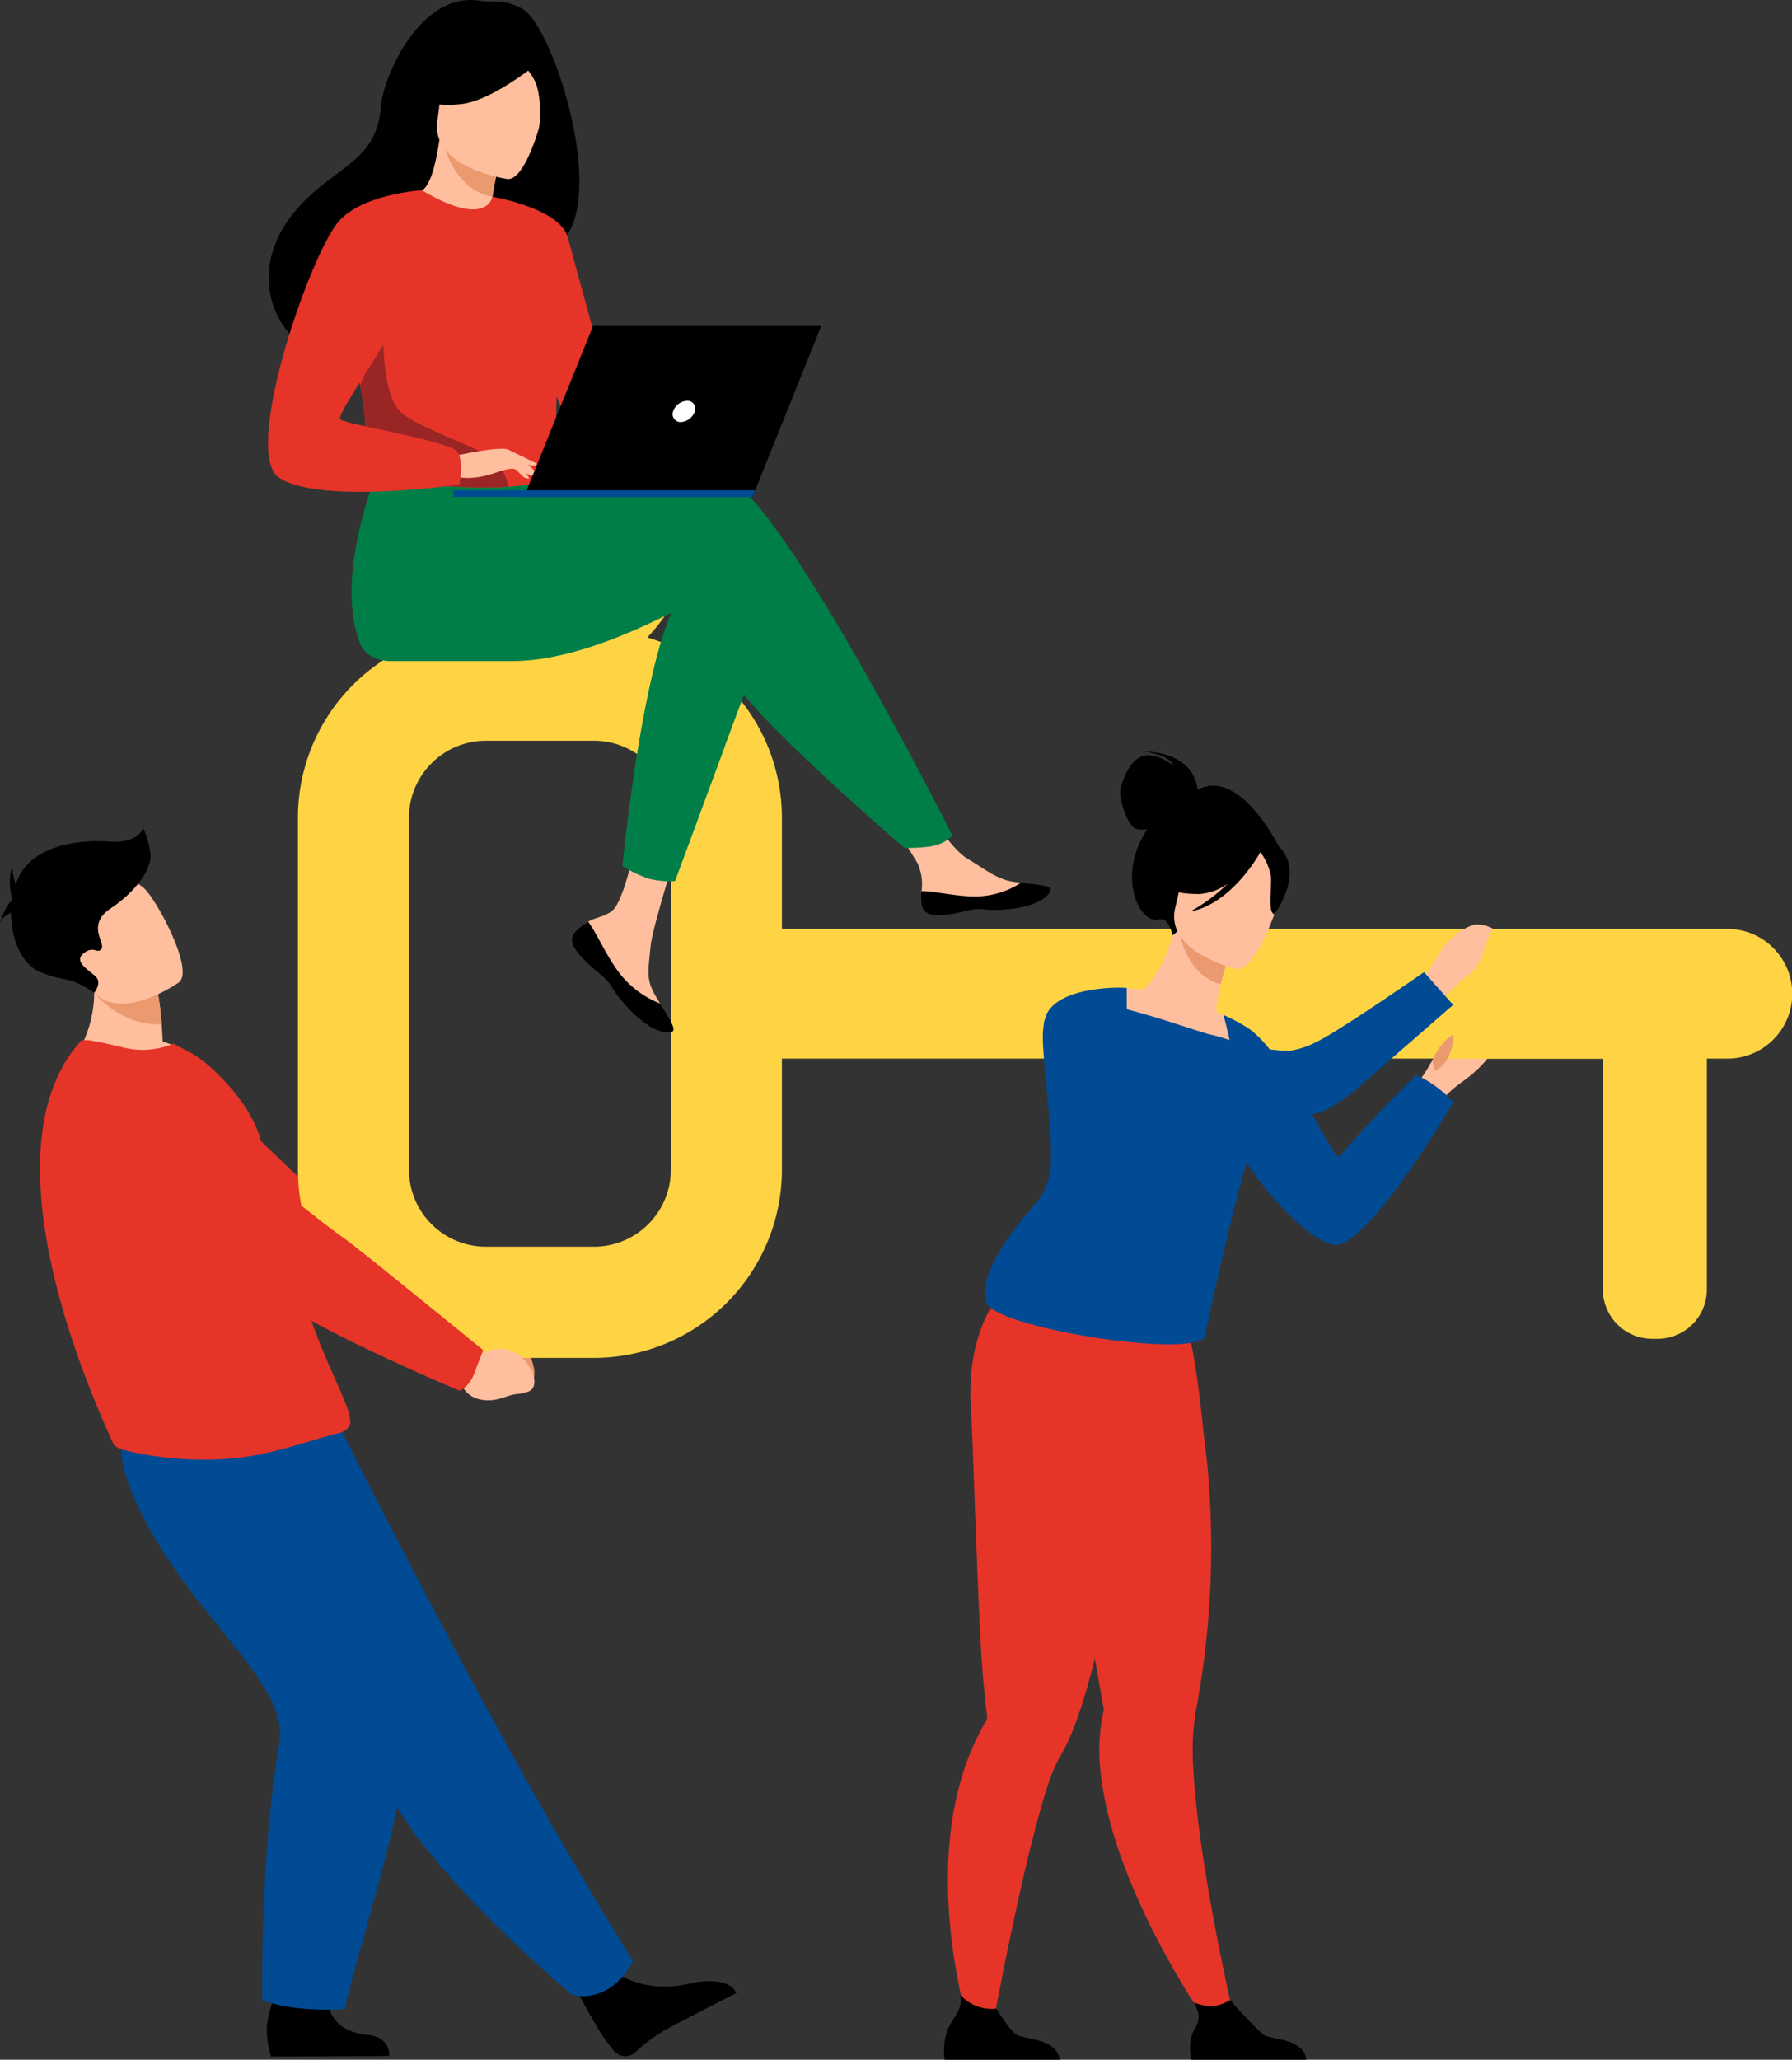 <svg xmlns="http://www.w3.org/2000/svg" viewBox="0 0 337.15 387.4"><rect x="0" y="0" width="337.15" height="387.4" fill="#333333" stroke="none"/><defs><style>.cls-1{fill:#ffbe9d;}.cls-2{fill:#eb996e;}.cls-3{fill:#e63429;}.cls-4{fill:#004b93;}.cls-5{fill:#ffd444;}.cls-6{fill:#007e48;}.cls-7{fill:#992525;}.cls-8{fill:#fff;}</style></defs><title>dibujo 3</title><g id="Capa_2" data-name="Capa 2"><g id="Esquema"><path class="cls-1" d="M281.56,195.63c-.39,2.65-3.42,5.73-6.66,8-3.48,2.48-4.87,5-6.11,6.3-.46.53-.74.81-.74.81l-3.71-4.32a1.11,1.11,0,0,0,.17-.16,30.11,30.11,0,0,0,4.34-5.72c3.08-5.64,7.39-6.47,7.39-6.47S280.35,194.71,281.56,195.63Z"/><path class="cls-2" d="M89.58,249.86l2.51,2s6.87-2.47,8.42,5.7c0,0,.42,3.48-1.79,3.49s-1.29-.39-4.41-.29-5.71-1.56-6.17-4.09l-1.49-2.15Z"/><path class="cls-3" d="M89.3,254.24c2-2.1,1.84-3.64,1.84-3.64s-23.21-19-25.56-20.55C64,229,47.81,213.51,38.9,204.61c-4.28-4.28-8.87-2.8-14.48-1.19l-4.63,1.33c-5.58,1.6-7,9.41-2.45,13.2,12.9,10.69,34.37,22.71,38.38,25.24,10,6.27,29.49,13.72,29.49,13.72A12.52,12.52,0,0,0,89.3,254.24Z"/><path d="M115.77,371s5.64,4.22,14.26,2c0,0,7-1.59,8.49,1.88,0,0-10.67,5.42-13.37,6.91a31.89,31.89,0,0,0-5.66,4.24,2.8,2.8,0,0,1-4-.31c-.47-.58-1-1.27-1.6-2.06-1.64-2.23-5.48-9.44-5.48-9.44Z"/><path class="cls-4" d="M119.08,368.81s-3.43,7.9-11.34,6.45c0,0-16.15-13.34-27.23-27.19a61.68,61.68,0,0,1-8.46-13.23c-7.35-17-27.18-42.38-39.79-55.23L63.81,268.2s10.1,20.32,23.54,45.28C97,331.47,108.46,351.87,119.08,368.81Z"/><path d="M61.57,375.54s-.34,6.31,7.3,7.15c0,0,4.37,0,4.39,4L51,386.8a17.06,17.06,0,0,1-.8-5.09c-.12-2.67,2.58-9.63,2.58-9.63Z"/><path class="cls-4" d="M53.46,268.2s14.05,15.44,23,43.25c4.85,15.14-8.89,53.19-11.57,66.41,0,0-9.23.78-15.53-1.66,0,0-.48-27.3,3.21-48.35,2.06-11.78-18.5-25.19-27.49-46.47-6.11-14.48,1.32-14.24,10.46-14.58Z"/><path class="cls-1" d="M37.24,199.31c-7.82,4.42-23.82.35-23.82.35s6.5-7.44,3.54-19.4l6.14,3.11,6.59,3.35a54.68,54.68,0,0,1,.73,5.91c.07,1,.14,2.07.19,3.27A20.44,20.44,0,0,1,37.24,199.31Z"/><path class="cls-3" d="M65.91,267.4c0,1.37-1.59,2-1.92,2.1-3.16.57-12,4-19.89,4.78A63.51,63.51,0,0,1,24.41,273c-.9-.18-3-.75-3.17-1.61s-26.28-53.18-6-75.62c.48-.53,4.48.42,8.14,1.29a15,15,0,0,0,9.25-.76l3.44,1.81c4.21,2.35,12.19,10.69,13.12,17.24.48,3.33,2.38,5.8,2.93,8.73.21,1.08.42,2.14.63,3.17.42,2,.84,4,1.28,5.78,1.2,5,2.46,9.22,3.69,12.91,1.32,3.91,2.61,7.16,3.76,9.88C63,259.3,64.24,261.94,65,264A10,10,0,0,1,65.91,267.4Z"/><path class="cls-5" d="M111.74,255.4H91.41A35.41,35.41,0,0,1,56.05,220V153.8a35.4,35.4,0,0,1,35.36-35.37h20.33a35.41,35.41,0,0,1,35.37,35.37V220A35.41,35.41,0,0,1,111.74,255.4ZM91.41,139.32A14.49,14.49,0,0,0,76.94,153.8V220a14.49,14.49,0,0,0,14.47,14.48h20.33A14.49,14.49,0,0,0,126.22,220V153.8a14.49,14.49,0,0,0-14.48-14.48Z"/><path class="cls-5" d="M325,199.11H138.52v-24.4H325a12.21,12.21,0,0,1,12.2,12.2h0A12.2,12.2,0,0,1,325,199.11Z"/><path class="cls-5" d="M301.55,194.2h19.58a0,0,0,0,1,0,0v48.33a9.28,9.28,0,0,1-9.28,9.28h-1a9.28,9.28,0,0,1-9.28-9.28V194.2a0,0,0,0,1,0,0Z"/><path class="cls-1" d="M86.57,253.9l3.19,1.17s6.37-4.51,10.34,2.82c0,0,1.43,3.2-.84,3.9s-1.45,0-4.64,1.1-6.34.3-7.54-2l-2.17-1.59Z"/><path class="cls-3" d="M89.19,258.4c1.18-3.07,1.72-4.46,1.72-4.46s-24-19.6-26.5-21.28c-1.67-1.14-18.29-13.57-26.39-23.25a17,17,0,0,0-16.49-5.71l-5.05,1.06a7.5,7.5,0,0,0-3.34,13c13.31,11.42,35.77,24.66,40,27.41,10.39,6.84,33.39,16.42,33.39,16.42A5.93,5.93,0,0,0,89.19,258.4Z"/><path class="cls-2" d="M30.42,192.63c-7.69.43-12.69-5.91-12.69-5.91a60.28,60.28,0,0,0,5.37-3.35l6.59,3.35A54.68,54.68,0,0,1,30.42,192.63Z"/><path class="cls-1" d="M33.69,184.74S22,193.1,17,185.77s-10-11.2-2.81-16.85,10.63-3.86,12.93-1.83S36.59,182.38,33.69,184.74Z"/><path d="M28.3,160.47a18.74,18.74,0,0,0-1.36-4.8s-.73,3-6.27,2.61-14.3.54-17.22,6.85a10.36,10.36,0,0,0-.5,1.24,14.68,14.68,0,0,1-.66-3.5,10.78,10.78,0,0,0,0,6.11h0c0,.1,0,.2,0,.3C1,170.31,0,173.52,0,173.52a3.88,3.88,0,0,1,2.07-1.84c0,4.91,2,9.71,5.46,11.14,5.1,2.08,5.06.49,10.2,3.9,0,0,1.38-1.71.44-2.86s-4.49-2.82-2.51-4.49,2.72.21,3.45-.94-2.93-4.49,1.77-7.62S28.71,163.29,28.3,160.47Z"/><path class="cls-3" d="M232.33,380.2,228,381.79s-18.64-25.85-20.94-48.6a34.73,34.73,0,0,1,.61-11.63l-.5-2.88c-.14-.86-.33-1.89-.53-3.07-.61-3.48-1.44-8.23-2.4-13.64-2.19-12.45-5-28.36-7.24-40.06l1.16-.37,12.51-4,2.59-8.21,9.31-2.46s2.08,4.08,3.94,23.31c.35,2.52.66,5.3.89,8.32a164.61,164.61,0,0,1-.88,33.69c-.43,3.34-1,6.79-1.64,10.34a46.54,46.54,0,0,0-.36,10.21C225.5,351.3,232.33,380.2,232.33,380.2Z"/><path class="cls-3" d="M218.54,252l-.46-4c-7.85,2.08-28.82-5.82-28.82-5.82s-7.6,6.68-6.6,22.69c.49,7.82,1.38,41,2.31,50.87.33,3.57.63,6.1.75,7.11h0a1.36,1.36,0,0,1-.23.87,46.2,46.2,0,0,0-3.43,7.22c-9.12,24.3,1.41,54.24,1.41,54.24l2.73-1.1s6-33.32,10.86-48a28.38,28.38,0,0,1,2.34-5.63c2.12-3.42,4.08-9,5.86-15.64,3.37-12.55,6.08-28.87,7.89-41.47C213.4,273.31,218.54,252,218.54,252Z"/><path class="cls-4" d="M266.42,202.16a21.66,21.66,0,0,1,7,5.12S260,230.62,252.32,234c-4.23,1.87-17.46-12.27-20.2-20.19-.67-1.94,1.8-8.41,1-9.77a13.76,13.76,0,0,1-1.8-5.07,2.35,2.35,0,0,1-.08-.71,11.41,11.41,0,0,1,.24-4.05c.31-.78,1.17-1.12,2.46-1.1h.46c6.93,4.08,16,24.11,17.53,24.57C255.84,212.73,266.42,202.16,266.42,202.16Z"/><path class="cls-1" d="M233.53,203.28a24.49,24.49,0,0,1-9,2.12c-13.49.74-16.55-11.09-17.11-18.94a11.24,11.24,0,0,1,4.63-.58c.95.05,1.95.15,2.78.25,1.65-.86,4.61-5,6.32-12l.59.27,9.73,4.57s-1,3.17-1.8,6.2c-.59,2.37-1,4.66-.66,5.3l1.22.51h0A67.53,67.53,0,0,1,233.53,203.28Z"/><path class="cls-4" d="M236.91,212.13c-.1.27-.22.53-.34.8-3.41,7.36-9.74,37.84-9.74,37.84.9,5.48-41.18-1.07-41.29-6.06-1.48-5.29,5.26-13.79,9.06-18.06a11.23,11.23,0,0,0,1.27-1.72,11.93,11.93,0,0,0,1.73-5c.74-7.07-2-23.38-1.28-26.53.29-1.24,5.86,5.81,6.53,5.11a3.92,3.92,0,0,0,1.24-2.45A12.92,12.92,0,0,0,204,194c0-.32-.08-.65-.12-1-.53-3.43-7.08-2-7.08-2,2.4-5.78,15.18-5.32,15.18-5.16s0,.35,0,.94c0,2.35,0,8.39.75,9.53.94,1.42,18.18,7.66,19.1,5.73s-1.56-10.8-1.65-11.14h0a34.63,34.63,0,0,1,4.19,2.19C236.55,197.46,239.6,205,236.91,212.13Z"/><path d="M225.29,148.55c0-.58-.47-6.89-10.07-7.22,0,0,4.72.57,5.54,2.64,0,0-3.22-2.56-5.84-1.74s-4.15,5.41-4.17,6.92,1.44,6.37,3.1,6.79a5.28,5.28,0,0,0,2,0,20.48,20.48,0,0,0-1.29,2.3c-3.83,7.86.12,15.55,3.36,14.7,2.08-.55,2.67,3,2.67,3l20.2-16.35S233.39,144.23,225.29,148.55Z"/><path class="cls-2" d="M231.44,178.92s-1,3.17-1.8,6.2c-5.69-1.59-7.42-7.57-7.94-10.77Z"/><path class="cls-1" d="M232.64,182.27s-13.62-3.15-11.52-11.59,1.74-14.55,10.52-12.89,9.66,5.29,9.65,8.28S236.23,182.88,232.64,182.27Z"/><path d="M242.06,161.28c-1.47-3.06-3.19-2.9-4.27-2.36a9.75,9.75,0,0,0-12.66-1.08,16.68,16.68,0,0,1-7.65,8.22s2.09,2.14,8.15,2.09a10.07,10.07,0,0,0,5.41-2,32.83,32.83,0,0,1-7.1,5.3c7.59-1.45,12.67-10.24,13.19-11.17a10.83,10.83,0,0,1,2,4.67c.14,2.32-.66,6.83.67,7C239.78,171.91,244.25,165.87,242.06,161.28Z"/><path d="M199.35,387.4H177.73a11.84,11.84,0,0,1,.61-5.79c1.08-2.4,2.78-3.49,2.37-6.39a7.81,7.81,0,0,0,6.74,2.57c.38.62,2.47,3.95,3.75,4.87S198.91,383.31,199.35,387.4Z"/><path d="M245.76,387.4H224.14s-.8-3.45.62-5.79c1.25-2.08.77-3.26-.16-5a8.42,8.42,0,0,0,3.64.69,7.65,7.65,0,0,0,3.21-1.13,81.26,81.26,0,0,0,6.16,6.47C239,383.67,245.33,383.31,245.76,387.4Z"/><polygon class="cls-5" points="275.16 199.12 308.06 199.12 306.24 186.35 276.86 187.53 275.16 199.12"/><path class="cls-1" d="M280.94,174.71c-1.53,1.53-1.5,6.43-4.73,8.73-3.48,2.49-4.88,5-6.11,6.3-.46.53-.74.81-.74.81l-3.72-4.32a1.11,1.11,0,0,0,.17-.16,30.06,30.06,0,0,0,4.35-5.72c3.08-5.64,7.38-6.47,7.38-6.47A6.26,6.26,0,0,1,280.94,174.71Z"/><path class="cls-4" d="M267.92,182.84,273.4,189s-14.65,12.76-17.71,15.41a34.23,34.23,0,0,1-5.9,4.22c-.17.09-.32.15-.51.23-4.3,1.88-13.59,1.67-22.88.3-1.28-.19-2.55-.4-3.78-.6a88.4,88.4,0,0,1-12.52-3.05,34.14,34.14,0,0,1-5.52-2.21,16.28,16.28,0,0,1-1.45-.81c-7.26-4.35-6.9-8.39-6.77-9.84a5,5,0,0,1,3.61-4.15c5.76-1.87,25.08,5.58,27.93,6.12,1.71.36,6.15,1.93,7.65,2.21a43.91,43.91,0,0,0,6.84.84,15.61,15.61,0,0,0,5.13-1.62C251.42,194.31,267.92,182.84,267.92,182.84Z"/><path class="cls-2" d="M270.07,201.34a4.79,4.79,0,0,1-.5-2,11.19,11.19,0,0,1,2.56-3.82c.52-.35,1.21-1.24,1.37-.65a10.29,10.29,0,0,1-1.54,4.87A4.72,4.72,0,0,1,270.07,201.34Z"/><path class="cls-5" d="M126.74,113.24c-4.61,8-10.41,11.12-10.41,11.12H92.2S130.26,107.11,126.74,113.24Z"/><path class="cls-1" d="M109.64,175.76c-.63.72-1.17.68-.86,1.54l.14.43c.58,1.59,1.67,2.71,3.87,4.48.29.23.57.42.79.61.06.05.45.13.51.18s.38.75.43.79a64.8,64.8,0,0,1,5.34,5.2c4.22,4.39,4.09,3.93,4.92,3.53s1-1.16-.59-3.77c-.07-.13-.15-.26-.23-.38l-.62-1.06c-1.85-3.14-1.37-4.62-.94-9.31.36-3.81,5.93-21.28,5.93-21.28l-8.09-1.39s-2.43,13.91-5.11,16c-1.44,1.14-3,1.16-4.42,2a2.9,2.9,0,0,0-.29.19C109.64,174.08,110.27,175,109.64,175.76Z"/><path d="M108.21,175.34a2.24,2.24,0,0,0-.4,2.39h0c.7,1.59,2.55,3.36,4.69,5.13.28.23.52.44.74.64l.17.15.13.12c2.06,1.9,1.29,2.33,5,6.18,4.22,4.39,7.12,4.47,7.95,4.07s-.72-2.67-2.3-5.28a18,18,0,0,1-7.52-5.54c-2.54-3.25-4.23-7.41-6-9.83a2.9,2.9,0,0,0-.29.19A10.42,10.42,0,0,0,108.21,175.34Z"/><path class="cls-1" d="M174.91,169.81c.5,2.5,2.12,1.8,6.09.82s3.06,0,8.71-.64,6.18-1.53,6.35-2.37-1-1.25-4-1.59l-1.13-.14c-3.39-.42-5.87-2.61-8.94-4.4-2.91-1.7-7.26-8.62-7.26-8.62l-7.76.61s4.07,6.18,5.65,8.87a9.48,9.48,0,0,1,.76,5.29C173.29,168.52,174.73,168.93,174.91,169.81Z"/><path d="M181.44,171.4c4-1,3,.18,8.69-.44s7.37-2.74,7.54-3.58-2.64-1-5.64-1.35l0,.05a16,16,0,0,1-8.11,2.52c-3.83.1-7.9-1-10.55-1a9.81,9.81,0,0,0,.06,2.65C173.91,172.79,177.47,172.37,181.44,171.4Z"/><path class="cls-6" d="M143.68,120.68l-7.26,19.52L127,165.68a15.27,15.27,0,0,1-5-.46,21.53,21.53,0,0,1-4.87-2.37s2.63-27.36,7.53-43.06c1.26-4,2.67-7.29,4.22-9.13C136.42,101.67,143.68,120.68,143.68,120.68Z"/><path class="cls-6" d="M136.3,89.69c-4.75-1.53-18.3.44-31.91,3.1l-2.85-4.7-29.41-2.3S62.44,107.3,67.74,121c1.29,3.34,5.5,3.34,5.5,3.34H96.33c14.62,0,31-10,33.06-10.47,3.46-.7,4.84,6.22,8.3,13.48s32.49,32.14,32.49,32.14,4.46.05,6.3-.64a6.23,6.23,0,0,0,2.71-1.71S147,93.15,136.3,89.69Z"/><path d="M98.41,1.74A10.45,10.45,0,0,0,92.76.28,17.61,17.61,0,0,1,90,.1C78.81-1.4,72.1,14.79,71.71,19.7c-.73,9-5.51,10.42-12.25,16.08C46,47.14,49.92,60.33,57.3,65.23c4.43,3,12.24,0,12.24,0s21.35-11.87,31.82-17.64C117.06,45.36,104.72,5.5,98.41,1.74Z"/><path class="cls-1" d="M92.59,42.69S87.43,44.49,84,43c-3.27-1.44-5.75-6.82-5.7-6.83,1.49-.06,3.12-1.36,4.38-9.9l.63.23,10.65,3.83S93.15,33.7,92.65,37C92.23,39.68,92,42.3,92.59,42.69Z"/><path class="cls-2" d="M93.92,30.28S93.15,33.7,92.65,37c-6.12-1.1-8.52-7.19-9.38-10.5Z"/><path class="cls-1" d="M95.51,33.67s-14.57-2-13.22-11,.4-15.4,9.76-14.54,10.64,4.59,10.92,7.73S99.33,34,95.51,33.67Z"/><path d="M102.44,10.88s-9.32,8-15.67,8.69S78,18.18,78,18.18a24.72,24.72,0,0,0,6-8.11,4.47,4.47,0,0,1,3.68-2.63C92.22,7,100.81,6.87,102.44,10.88Z"/><path d="M96.61,10.16s3.12,3,4.11,5.26,1.23,7.32.47,9.37c0,0,4.86-9.45,2.11-14C100.38,5.88,96.61,10.16,96.61,10.16Z"/><path class="cls-3" d="M104.86,64.15c-.45,29.49-.13,23.33-3.35,26.13-.78.67-3,1.08-5.84,1.27-9,.6-24.94-.89-25.55-2.57C68,83.2,69.51,81.4,67.77,72.55c-.18-.94-.41-2-.67-3.07-1.45-6.08-2.86-8.15,2.28-17.92,4.67-8.85,9.52-16,10-15.77C91.66,43.1,92.65,37,92.65,37S105.07,49.76,104.86,64.15Z"/><path class="cls-6" d="M136.42,140.2,127,165.68a15.27,15.27,0,0,1-5-.46,21.53,21.53,0,0,1-4.87-2.37s2.63-27.36,7.53-43.06Z"/><path class="cls-3" d="M92.65,37s12.68,2.15,14.16,7.61L117.06,82.1s-6.44,1.15-9.42-1.82S97.28,52.66,97.28,52.66Z"/><path class="cls-7" d="M95.67,91.55c-9,.6-24.94-.89-25.55-2.57C68,83.2,69.51,81.4,67.77,72.55l4.36-12.28S71.41,74,75.44,77.54,92,84.49,93.92,87.49A10.94,10.94,0,0,1,95.67,91.55Z"/><path class="cls-1" d="M85.31,85.79s8.92-2,10.36-1.19,5,3.67,5.4,4.68-3.21-.77-4.39-1.08c-.77-.21-2.79.49-3.79.83-4.21,1.4-6.79.68-6.79.68Z"/><path class="cls-3" d="M79.33,35.78s-12,.74-16.13,6.52c-5.83,8.15-17.41,42.85-10.78,47.48,7.48,5.21,34,1.36,34,1.36S87.32,87,86.1,85,64.89,79.79,64,78.87s11.52-18,11.52-20.74S79.33,35.78,79.33,35.78Z"/><path class="cls-1" d="M96.1,87.08a17.46,17.46,0,0,0,2.48,2.7,1.85,1.85,0,0,0,1,.22l-1.26-2.27Z"/><path class="cls-1" d="M95.67,84.6l5.43,2.64a1,1,0,0,1-.9.34,12.93,12.93,0,0,1-2.35-.64Z"/><polygon points="98.58 93.47 141.58 93.47 154.51 61.31 111.58 61.31 98.58 93.47"/><polygon class="cls-4" points="142.08 92.22 85.31 92.22 85.31 93.47 141.58 93.47 142.08 92.22"/><path class="cls-8" d="M130.73,77.39a1.49,1.49,0,0,0-1.47-2,2.93,2.93,0,0,0-2.63,2,1.49,1.49,0,0,0,1.46,2A3,3,0,0,0,130.73,77.39Z"/></g></g></svg>